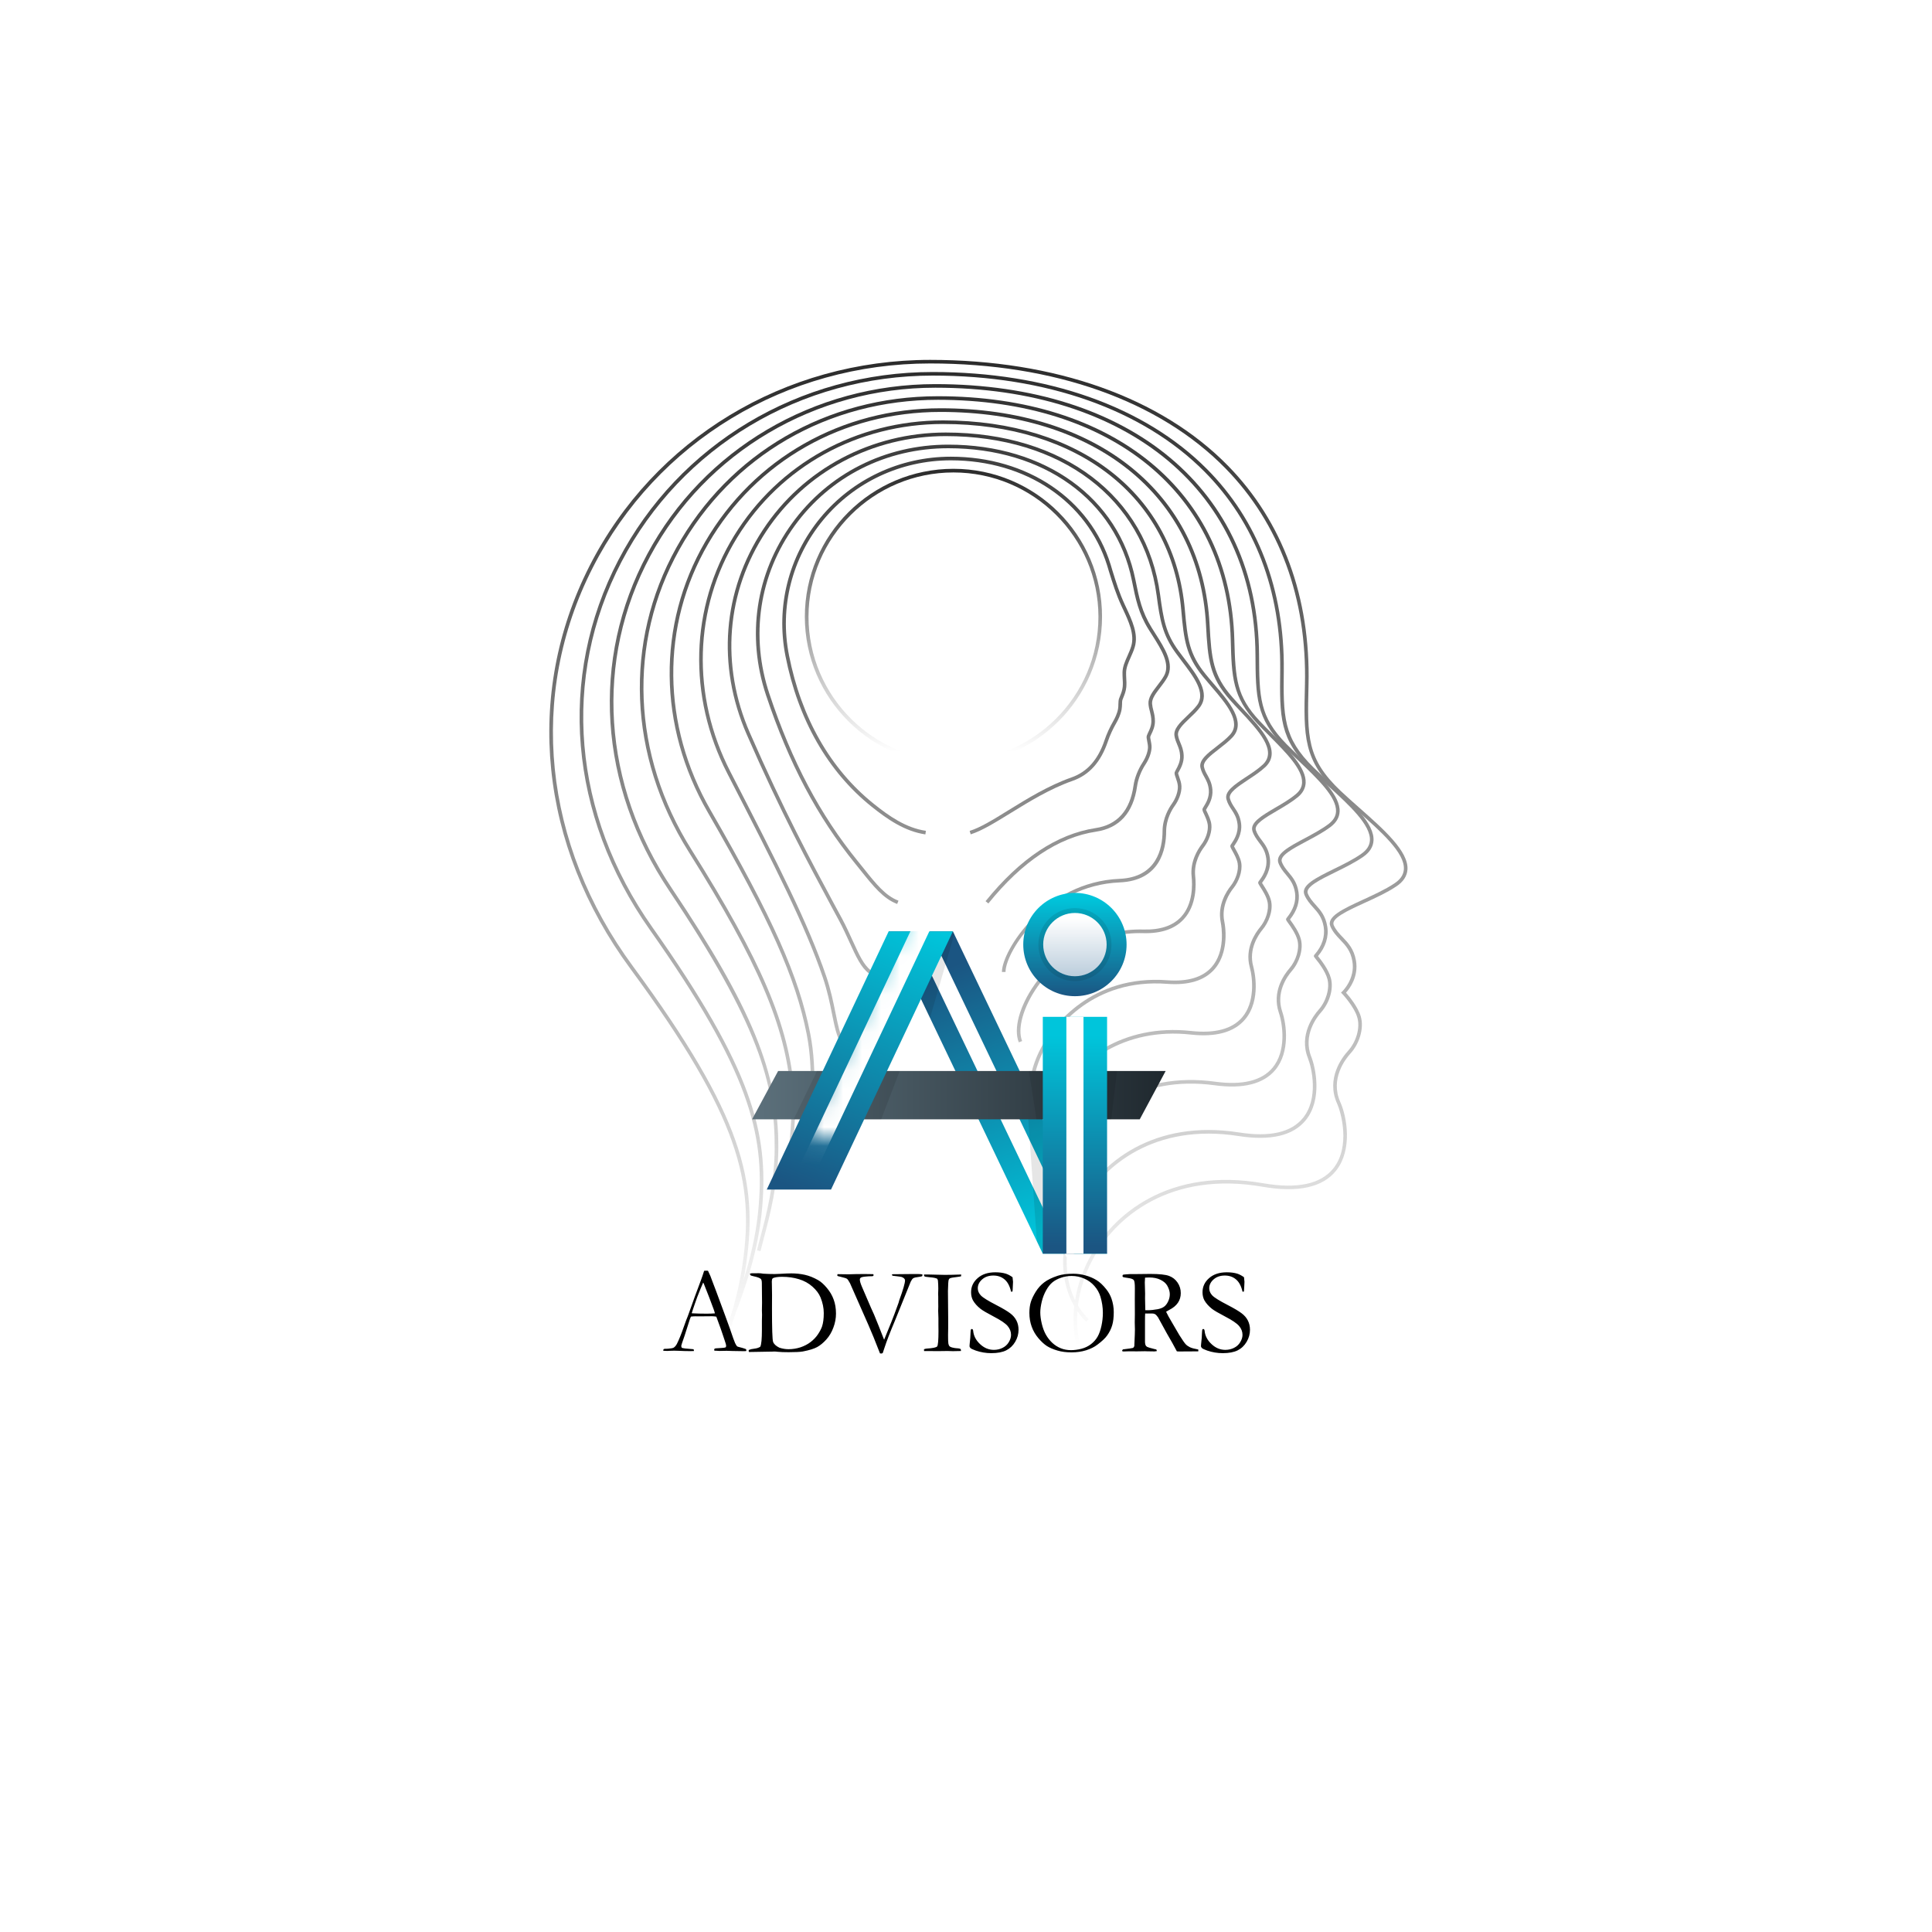 <svg width="102" height="102" viewBox="0 0 102 102" fill="none" xmlns="http://www.w3.org/2000/svg">
<g filter="url(#filter0_d_183_1424)">
<circle cx="51" cy="47" r="34" fill="white"/>
</g>
<path d="M58.23 73.466C56.499 71.853 56.181 69.08 57.439 66.566C58.71 64.028 61.802 61.617 66.673 62.467C68.486 62.783 69.74 62.515 70.404 61.672C71.291 60.537 70.822 58.78 70.587 58.253C69.993 56.922 70.877 55.798 71.164 55.485C71.606 55 71.817 54.26 71.661 53.724C71.499 53.149 70.87 52.479 70.863 52.472L70.797 52.403L70.867 52.338C70.873 52.331 71.561 51.67 71.398 50.745C71.302 50.185 71.036 49.91 70.756 49.617C70.566 49.418 70.369 49.211 70.241 48.919C70.01 48.393 70.915 47.98 71.962 47.498C72.535 47.234 73.129 46.962 73.602 46.649C73.931 46.436 74.096 46.188 74.117 45.899C74.179 45.029 72.898 43.898 71.658 42.804C71.316 42.501 70.963 42.192 70.652 41.896C68.797 40.135 68.825 38.886 68.894 36.145C69.004 31.588 67.55 27.636 64.693 24.723C61.197 21.157 55.66 19.189 49.107 19.189C41.504 19.189 34.677 23.323 31.292 29.975C27.869 36.696 28.667 44.561 33.42 51.017C39.268 58.958 40.008 62.401 39.4 66.7C39.103 68.819 38.363 71.086 37.206 73.438L37.033 73.352C38.184 71.02 38.916 68.774 39.213 66.676C39.814 62.429 39.078 59.017 33.268 51.13C28.47 44.616 27.665 36.675 31.119 29.889C34.539 23.172 41.431 19 49.107 19C55.712 19 61.298 20.985 64.832 24.589C67.723 27.54 69.195 31.54 69.084 36.149C69.018 38.914 68.991 40.056 70.784 41.758C71.094 42.05 71.443 42.36 71.782 42.659C73.057 43.787 74.376 44.95 74.307 45.913C74.283 46.26 74.083 46.563 73.706 46.807C73.222 47.13 72.621 47.406 72.041 47.67C71.126 48.09 70.258 48.489 70.414 48.843C70.531 49.105 70.708 49.29 70.894 49.483C71.181 49.786 71.481 50.095 71.588 50.714C71.737 51.574 71.246 52.207 71.063 52.41C71.233 52.599 71.699 53.16 71.844 53.672C72.017 54.267 71.789 55.082 71.305 55.612C71.039 55.904 70.214 56.95 70.759 58.178C71.129 59 71.398 60.712 70.552 61.789C69.844 62.69 68.528 62.983 66.638 62.652C61.871 61.823 58.848 64.176 57.608 66.652C56.389 69.091 56.689 71.77 58.361 73.325L58.23 73.466Z" fill="url(#paint0_linear_183_1424)"/>
<path d="M57.342 69.782C55.919 68.368 55.725 65.927 56.862 63.705C58.064 61.349 60.942 59.086 65.412 59.787C67.039 60.045 68.175 59.784 68.794 59.017C69.623 57.989 69.26 56.389 69.049 55.86C68.562 54.628 69.36 53.596 69.616 53.308C70.013 52.86 70.21 52.179 70.082 51.691C69.972 51.268 69.588 50.786 69.443 50.608C69.371 50.515 69.353 50.494 69.371 50.443C69.378 50.422 69.388 50.412 69.409 50.388C69.796 49.947 69.965 49.435 69.885 48.94C69.802 48.431 69.568 48.173 69.322 47.901C69.153 47.712 68.98 47.516 68.866 47.24C68.662 46.738 69.481 46.339 70.424 45.875C70.932 45.627 71.454 45.37 71.868 45.077C72.159 44.874 72.307 44.644 72.324 44.376C72.376 43.557 71.226 42.508 70.113 41.49C69.813 41.215 69.499 40.929 69.222 40.658C67.543 39.017 67.557 37.872 67.588 35.358C67.626 31.182 66.241 27.564 63.584 24.895C60.334 21.628 55.242 19.829 49.245 19.829C42.274 19.829 35.98 23.595 32.816 29.655C29.624 35.774 30.235 42.993 34.45 48.964C39.745 56.465 40.557 59.801 40.246 63.674C40.049 66.14 39.241 68.265 38.761 69.534L38.678 69.748L38.498 69.682L38.581 69.466C39.061 68.207 39.859 66.099 40.056 63.66C40.364 59.832 39.555 56.527 34.294 49.07C30.038 43.041 29.42 35.753 32.646 29.569C35.842 23.444 42.201 19.64 49.245 19.64C55.29 19.64 60.434 21.459 63.719 24.761C66.414 27.468 67.816 31.134 67.778 35.361C67.751 37.817 67.737 38.938 69.353 40.523C69.63 40.792 69.941 41.077 70.241 41.352C71.388 42.398 72.573 43.478 72.514 44.386C72.494 44.713 72.314 44.998 71.979 45.232C71.55 45.531 71.022 45.793 70.511 46.044C69.685 46.45 68.908 46.831 69.046 47.172C69.143 47.416 69.302 47.588 69.467 47.774C69.72 48.056 69.979 48.345 70.072 48.909C70.162 49.445 69.989 50.002 69.585 50.477C69.587 50.482 69.591 50.486 69.595 50.491C69.744 50.68 70.144 51.182 70.265 51.643C70.414 52.197 70.203 52.933 69.758 53.435C69.519 53.7 68.78 54.659 69.229 55.791C69.45 56.348 69.83 58.037 68.942 59.137C68.279 59.959 67.084 60.241 65.384 59.977C61.011 59.289 58.202 61.497 57.031 63.791C55.933 65.94 56.112 68.293 57.477 69.648L57.342 69.782Z" fill="url(#paint1_linear_183_1424)"/>
<path d="M56.458 66.099C55.335 64.881 55.266 62.766 56.282 60.836C57.418 58.673 60.085 56.554 64.154 57.108C65.591 57.304 66.614 57.056 67.188 56.365C67.923 55.474 67.723 54.081 67.516 53.466C67.143 52.365 67.775 51.468 68.065 51.134C68.431 50.711 68.611 50.105 68.504 49.655C68.421 49.311 68.138 48.912 67.999 48.723C67.903 48.589 67.882 48.561 67.903 48.506C67.909 48.486 67.92 48.472 67.948 48.434C68.293 48.008 68.434 47.567 68.369 47.13C68.3 46.673 68.1 46.436 67.892 46.181C67.744 46.006 67.592 45.82 67.495 45.566C67.319 45.087 68.041 44.702 68.877 44.259C69.319 44.021 69.775 43.777 70.138 43.505C70.39 43.313 70.521 43.1 70.535 42.849C70.576 42.088 69.557 41.118 68.569 40.176C68.307 39.928 68.034 39.67 67.792 39.423C66.303 37.906 66.296 36.792 66.282 34.57C66.231 26.003 59.598 20.469 49.38 20.469C43.044 20.469 37.282 23.867 34.342 29.339C31.378 34.855 31.803 41.425 35.479 46.907C39.7 53.208 41.117 56.671 41.092 60.644C41.079 62.532 40.633 64.217 40.336 65.332C40.263 65.607 40.198 65.851 40.149 66.057L39.966 66.013C40.011 65.806 40.077 65.562 40.153 65.283C40.446 64.179 40.889 62.508 40.899 60.644C40.923 57.235 40.039 54.054 35.32 47.014C31.603 41.469 31.175 34.828 34.173 29.249C37.144 23.715 42.972 20.279 49.38 20.279C59.712 20.279 66.421 25.889 66.472 34.57C66.486 36.809 66.493 37.831 67.927 39.289C68.169 39.533 68.438 39.791 68.701 40.042C69.72 41.008 70.773 42.013 70.725 42.859C70.708 43.165 70.549 43.433 70.252 43.657C69.879 43.939 69.416 44.186 68.966 44.424C68.241 44.812 67.554 45.177 67.675 45.5C67.757 45.727 67.896 45.889 68.037 46.061C68.255 46.322 68.48 46.594 68.555 47.099C68.632 47.591 68.48 48.076 68.106 48.544C68.118 48.562 68.134 48.585 68.155 48.613C68.31 48.83 68.597 49.228 68.687 49.614C68.808 50.116 68.611 50.793 68.21 51.258C67.941 51.567 67.353 52.4 67.695 53.407C67.916 54.054 68.124 55.533 67.333 56.486C66.714 57.228 65.636 57.504 64.127 57.297C60.158 56.757 57.56 58.817 56.447 60.926C55.47 62.786 55.529 64.812 56.596 65.971L56.458 66.099Z" fill="url(#paint2_linear_183_1424)"/>
<path d="M55.567 62.415C54.727 61.373 54.779 59.619 55.698 57.954C56.783 55.987 59.242 54.03 62.894 54.432C64.144 54.566 65.049 54.326 65.578 53.713C66.251 52.926 66.148 51.684 65.982 51.072C65.706 50.071 66.265 49.259 66.517 48.957C66.839 48.572 67.004 48.021 66.921 47.622C66.866 47.337 66.659 47.017 66.538 46.828C66.438 46.67 66.41 46.628 66.431 46.57C66.438 46.546 66.452 46.525 66.486 46.48C66.607 46.319 66.928 45.885 66.852 45.321C66.797 44.919 66.631 44.699 66.455 44.465C66.331 44.296 66.2 44.124 66.124 43.887C65.975 43.433 66.604 43.065 67.329 42.639C67.709 42.419 68.1 42.188 68.403 41.934C68.621 41.755 68.732 41.555 68.742 41.325C68.776 40.616 67.885 39.725 67.025 38.862C66.797 38.635 66.569 38.408 66.362 38.185C65.056 36.792 65.028 35.726 64.977 33.786C64.773 26.082 58.703 21.108 49.518 21.108C43.728 21.108 38.626 24.066 35.866 29.019C33.13 33.937 33.368 39.856 36.505 44.854C40.222 50.769 41.642 54.105 41.935 57.614C42.056 59.048 41.873 60.348 41.742 61.294C41.683 61.72 41.631 62.085 41.621 62.36L41.431 62.353C41.441 62.068 41.493 61.7 41.552 61.27C41.683 60.331 41.863 59.044 41.745 57.627C41.455 54.157 40.042 50.842 36.346 44.953C33.168 39.898 32.929 33.906 35.7 28.926C38.491 23.911 43.656 20.919 49.518 20.919C58.817 20.919 64.959 25.965 65.167 33.779C65.222 35.867 65.294 36.768 66.5 38.057C66.707 38.278 66.932 38.501 67.16 38.728C68.051 39.619 68.97 40.541 68.932 41.332C68.918 41.617 68.784 41.868 68.528 42.081C68.21 42.343 67.813 42.577 67.426 42.804C66.797 43.172 66.203 43.519 66.303 43.829C66.372 44.035 66.486 44.19 66.611 44.352C66.79 44.592 66.98 44.843 67.042 45.294C67.129 45.937 66.773 46.415 66.642 46.594C66.637 46.601 66.632 46.606 66.628 46.611C66.645 46.639 66.673 46.683 66.7 46.725C66.828 46.928 67.046 47.265 67.112 47.584C67.219 48.114 66.963 48.716 66.662 49.077C66.431 49.359 65.913 50.105 66.165 51.024C66.213 51.199 66.618 52.792 65.723 53.837C65.149 54.501 64.192 54.766 62.873 54.621C59.315 54.229 56.921 56.135 55.864 58.044C54.997 59.619 54.938 61.328 55.719 62.298L55.567 62.415Z" fill="url(#paint3_linear_183_1424)"/>
<path d="M54.679 58.728C54.123 57.865 54.295 56.413 55.124 55.031C55.632 54.185 57.594 51.45 61.633 51.753C62.7 51.832 63.484 51.602 63.965 51.062C64.707 50.229 64.496 48.929 64.445 48.675C64.269 47.777 64.752 47.051 64.966 46.783C65.253 46.425 65.401 45.944 65.343 45.586C65.305 45.352 65.16 45.094 65.063 44.922C64.973 44.757 64.939 44.699 64.959 44.633C64.97 44.606 64.987 44.578 65.022 44.53C65.132 44.365 65.391 43.987 65.336 43.512C65.294 43.161 65.163 42.959 65.022 42.745C64.918 42.59 64.811 42.429 64.752 42.209C64.631 41.782 65.163 41.428 65.781 41.019C66.096 40.812 66.417 40.599 66.669 40.365C67.443 39.643 66.445 38.577 65.481 37.545C65.291 37.346 65.104 37.146 64.932 36.95C63.857 35.733 63.768 34.859 63.671 32.998C63.312 26.164 57.812 21.748 49.653 21.748C44.509 21.748 39.925 24.345 37.393 28.702C34.881 33.022 34.933 38.291 37.534 42.8C40.813 48.482 42.188 51.564 42.778 54.58C42.986 55.633 42.996 56.596 43.006 57.366C43.01 57.916 43.017 58.353 43.089 58.656L42.903 58.697C42.823 58.377 42.82 57.93 42.813 57.366C42.806 56.602 42.795 55.653 42.592 54.614C42.004 51.622 40.636 48.554 37.368 42.893C34.733 38.329 34.681 32.988 37.227 28.606C39.794 24.193 44.44 21.555 49.653 21.555C57.919 21.555 63.498 26.044 63.861 32.988C63.958 34.8 64.044 35.653 65.077 36.823C65.246 37.019 65.433 37.215 65.619 37.418C66.6 38.467 67.713 39.653 66.801 40.503C66.538 40.747 66.206 40.967 65.885 41.177C65.353 41.531 64.852 41.865 64.935 42.157C64.987 42.346 65.08 42.491 65.18 42.642C65.329 42.862 65.478 43.093 65.526 43.488C65.588 44.035 65.301 44.455 65.18 44.637C65.169 44.653 65.159 44.667 65.149 44.678C65.167 44.713 65.201 44.775 65.229 44.83C65.332 45.012 65.488 45.29 65.533 45.555C65.609 46.026 65.381 46.57 65.115 46.9C64.918 47.148 64.472 47.818 64.635 48.64C64.787 49.414 64.728 50.491 64.109 51.185C63.584 51.774 62.748 52.028 61.619 51.942C57.691 51.646 55.781 54.308 55.287 55.13C54.51 56.427 54.33 57.834 54.838 58.625L54.679 58.728Z" fill="url(#paint4_linear_183_1424)"/>
<path d="M44.385 55.048C44.167 54.718 44.063 54.198 43.928 53.541C43.815 52.967 43.68 52.314 43.441 51.605C42.502 48.857 40.989 45.872 38.395 40.833C36.298 36.757 36.432 32.069 38.754 28.286C41.096 24.472 45.221 22.195 49.791 22.195C57.017 22.195 62.03 26.119 62.555 32.197C62.69 33.748 62.793 34.539 63.65 35.591C63.785 35.76 63.933 35.932 64.082 36.104C64.894 37.05 65.816 38.123 65.077 38.924C64.866 39.151 64.6 39.354 64.344 39.554C63.909 39.891 63.502 40.207 63.564 40.489C63.602 40.661 63.674 40.792 63.754 40.933C63.864 41.136 63.978 41.342 64.009 41.682C64.051 42.14 63.826 42.505 63.716 42.676C63.695 42.714 63.678 42.742 63.671 42.759C63.674 42.766 63.716 42.855 63.75 42.924C63.826 43.089 63.93 43.309 63.954 43.526C63.996 43.891 63.844 44.358 63.571 44.719C63.401 44.94 63.021 45.528 63.101 46.26C63.149 46.697 63.184 47.798 62.493 48.537C62.023 49.046 61.308 49.29 60.365 49.266C58.147 49.201 56.054 50.267 54.765 52.107C54.026 53.163 53.701 54.312 53.964 54.962L53.788 55.031C53.497 54.315 53.822 53.122 54.61 51.997C55.933 50.105 58.092 49.019 60.368 49.074C61.256 49.098 61.923 48.874 62.355 48.41C62.99 47.725 62.956 46.69 62.911 46.278C62.825 45.483 63.236 44.843 63.415 44.606C63.664 44.283 63.799 43.867 63.764 43.55C63.743 43.364 63.647 43.155 63.578 43.003C63.502 42.845 63.467 42.766 63.488 42.697C63.498 42.666 63.522 42.632 63.553 42.58C63.66 42.408 63.854 42.095 63.819 41.7C63.792 41.401 63.692 41.218 63.584 41.022C63.505 40.878 63.422 40.726 63.377 40.53C63.287 40.128 63.743 39.777 64.227 39.406C64.479 39.21 64.738 39.01 64.935 38.794C65.56 38.119 64.735 37.156 63.937 36.228C63.785 36.052 63.64 35.88 63.502 35.712C62.61 34.615 62.503 33.803 62.365 32.214C61.85 26.243 56.914 22.384 49.791 22.384C45.286 22.384 41.224 24.627 38.916 28.383C36.629 32.111 36.498 36.73 38.564 40.747C41.161 45.793 42.678 48.781 43.621 51.543C43.866 52.262 43.998 52.922 44.115 53.504C44.246 54.14 44.346 54.642 44.543 54.945L44.385 55.048Z" fill="url(#paint5_linear_183_1424)"/>
<path d="M45.873 51.392C45.455 51.079 45.189 50.498 44.854 49.762C44.692 49.407 44.512 49.008 44.291 48.596L43.873 47.822C42.685 45.61 41.203 42.862 39.42 38.769C37.835 35.137 38.149 31.199 40.281 27.963C42.395 24.751 46.001 22.835 49.929 22.835C56.112 22.835 60.555 26.199 61.249 31.402C61.425 32.706 61.546 33.431 62.223 34.36C62.327 34.501 62.434 34.642 62.541 34.783C63.218 35.67 63.916 36.589 63.353 37.342C63.198 37.552 62.994 37.745 62.797 37.93C62.465 38.247 62.151 38.546 62.196 38.821C62.22 38.972 62.268 39.096 62.324 39.223C62.4 39.406 62.479 39.595 62.493 39.88C62.514 40.248 62.344 40.558 62.251 40.723C62.227 40.764 62.206 40.799 62.199 40.823C62.199 40.843 62.234 40.943 62.258 41.015C62.306 41.153 62.368 41.328 62.375 41.5C62.393 41.879 62.206 42.288 62.023 42.542C61.885 42.731 61.571 43.244 61.567 43.88C61.567 44.854 61.242 46.498 59.114 46.587C55.294 46.745 53.086 50.236 53.086 51.316H52.896C52.896 50.191 55.169 46.559 59.108 46.398C61.077 46.315 61.374 44.785 61.377 43.88C61.38 43.189 61.719 42.639 61.868 42.432C62.075 42.14 62.196 41.786 62.185 41.511C62.178 41.366 62.123 41.205 62.078 41.077C62.026 40.933 61.995 40.837 62.02 40.761C62.03 40.733 62.054 40.685 62.085 40.63C62.172 40.472 62.32 40.207 62.303 39.891C62.289 39.64 62.22 39.474 62.147 39.299C62.092 39.165 62.033 39.024 62.006 38.852C61.947 38.477 62.296 38.147 62.666 37.793C62.856 37.61 63.053 37.425 63.201 37.229C63.678 36.589 63.021 35.729 62.389 34.9C62.282 34.756 62.172 34.611 62.071 34.474C61.367 33.507 61.235 32.727 61.063 31.426C60.379 26.322 56.009 23.024 49.929 23.024C46.067 23.024 42.519 24.909 40.44 28.07C38.343 31.251 38.035 35.124 39.593 38.694C41.376 42.78 42.854 45.524 44.042 47.732L44.461 48.506C44.682 48.922 44.865 49.325 45.027 49.682C45.352 50.394 45.607 50.959 45.991 51.24L45.873 51.392Z" fill="url(#paint6_linear_183_1424)"/>
<path d="M47.366 47.725C46.64 47.457 46.091 46.769 45.452 45.971C45.353 45.848 45.25 45.72 45.145 45.59C43.141 43.124 41.645 40.3 40.443 36.706C39.4 33.583 39.894 30.281 41.804 27.646C43.721 24.995 46.734 23.475 50.064 23.475C55.19 23.475 59.069 26.274 59.944 30.608C60.14 31.588 60.285 32.293 60.8 33.132C60.866 33.239 60.935 33.346 61.001 33.452C61.501 34.236 62.016 35.048 61.629 35.757C61.526 35.949 61.384 36.131 61.249 36.307C61.021 36.606 60.804 36.888 60.824 37.153C60.835 37.287 60.862 37.401 60.893 37.517C60.935 37.679 60.976 37.848 60.976 38.078C60.976 38.364 60.862 38.608 60.783 38.766C60.759 38.814 60.741 38.855 60.731 38.886C60.717 38.917 60.738 39.017 60.755 39.1C60.776 39.213 60.804 39.347 60.797 39.478C60.783 39.746 60.669 40.069 60.475 40.362C60.247 40.709 60.089 41.125 60.033 41.504C59.833 42.914 59.104 43.722 57.867 43.908C55.885 44.207 53.971 45.483 52.181 47.698L52.033 47.578C53.853 45.325 55.809 44.028 57.84 43.719C58.983 43.547 59.657 42.793 59.843 41.476C59.902 41.07 60.075 40.627 60.316 40.259C60.486 39.997 60.596 39.702 60.607 39.468C60.61 39.361 60.586 39.241 60.565 39.134C60.541 39.007 60.52 38.907 60.548 38.828C60.562 38.79 60.583 38.742 60.61 38.683C60.686 38.532 60.786 38.322 60.786 38.078C60.786 37.872 60.748 37.724 60.71 37.566C60.676 37.445 60.645 37.318 60.634 37.17C60.607 36.83 60.845 36.52 61.097 36.193C61.228 36.021 61.363 35.846 61.463 35.667C61.795 35.055 61.308 34.291 60.842 33.552C60.773 33.445 60.703 33.339 60.638 33.232C60.102 32.365 59.957 31.643 59.757 30.646C58.9 26.405 55.097 23.664 50.064 23.664C46.796 23.664 43.842 25.156 41.956 27.757C40.084 30.343 39.6 33.583 40.626 36.647C41.818 40.217 43.303 43.02 45.293 45.469C45.399 45.6 45.503 45.728 45.604 45.855C46.246 46.663 46.758 47.299 47.435 47.55L47.366 47.725Z" fill="url(#paint7_linear_183_1424)"/>
<path d="M48.855 44.052C47.763 43.891 46.841 43.251 46.005 42.58C43.697 40.73 42.129 37.985 41.469 34.639C40.954 32.035 41.628 29.373 43.314 27.334C45.006 25.287 47.518 24.111 50.202 24.111C54.247 24.111 57.56 26.35 58.638 29.81L58.727 30.109C58.924 30.745 59.094 31.296 59.377 31.908L59.446 32.056C59.774 32.757 60.113 33.48 59.909 34.164C59.854 34.353 59.774 34.532 59.695 34.708C59.574 34.979 59.46 35.237 59.453 35.492C59.45 35.602 59.456 35.702 59.46 35.801C59.47 35.949 59.477 36.097 59.463 36.279C59.443 36.489 59.37 36.671 59.311 36.819C59.291 36.867 59.273 36.912 59.26 36.95C59.242 37.005 59.239 37.088 59.239 37.177C59.235 37.263 59.232 37.363 59.215 37.459C59.166 37.738 59.032 38.006 58.931 38.181C58.759 38.474 58.6 38.821 58.496 39.13C58.126 40.228 57.515 40.916 56.627 41.225C55.435 41.645 54.327 42.329 53.345 42.934C52.534 43.433 51.832 43.867 51.249 44.049L51.193 43.867C51.753 43.695 52.447 43.268 53.245 42.773C54.233 42.164 55.352 41.473 56.562 41.046C57.394 40.757 57.968 40.111 58.316 39.072C58.423 38.749 58.589 38.391 58.766 38.085C58.859 37.923 58.983 37.676 59.028 37.425C59.042 37.342 59.045 37.256 59.045 37.173C59.049 37.07 59.052 36.971 59.076 36.892C59.094 36.847 59.111 36.799 59.132 36.747C59.187 36.613 59.256 36.444 59.273 36.262C59.287 36.094 59.28 35.959 59.27 35.812C59.266 35.708 59.26 35.602 59.263 35.485C59.27 35.196 59.391 34.921 59.522 34.628C59.595 34.46 59.674 34.285 59.726 34.109C59.909 33.497 59.588 32.806 59.273 32.135L59.204 31.987C58.917 31.364 58.745 30.807 58.544 30.164L58.455 29.865C57.401 26.488 54.164 24.303 50.202 24.303C47.573 24.303 45.117 25.452 43.462 27.454C41.811 29.452 41.151 32.056 41.656 34.601C42.305 37.903 43.852 40.609 46.126 42.432C46.937 43.086 47.836 43.712 48.882 43.863L48.855 44.052Z" fill="url(#paint8_linear_183_1424)"/>
<path fill-rule="evenodd" clip-rule="evenodd" d="M50.337 40.372C46.012 40.372 42.492 36.871 42.492 32.561C42.492 28.255 46.012 24.751 50.337 24.751C54.665 24.751 58.182 28.255 58.182 32.561C58.182 36.871 54.665 40.372 50.337 40.372ZM50.337 24.943C46.119 24.943 42.685 28.362 42.685 32.561C42.685 36.764 46.119 40.183 50.337 40.183C54.558 40.183 57.992 36.764 57.992 32.561C57.992 28.362 54.558 24.943 50.337 24.943Z" fill="url(#paint9_linear_183_1424)"/>
<path d="M35.03 71.234C35.06 71.217 35.086 71.209 35.109 71.209H35.182C35.197 71.209 35.222 71.208 35.258 71.206C35.42 71.191 35.516 71.176 35.546 71.161C35.62 71.121 35.683 71.052 35.736 70.952C35.845 70.737 35.969 70.432 36.106 70.038C36.171 69.85 36.212 69.736 36.229 69.696C36.282 69.57 36.333 69.437 36.381 69.298L36.679 68.466C36.725 68.335 36.837 68.035 37.014 67.567C37.058 67.449 37.112 67.291 37.175 67.092L37.267 67.086L37.378 67.089C37.468 67.268 37.549 67.461 37.618 67.668C37.656 67.778 37.718 67.941 37.805 68.159L38.286 69.459L38.542 70.165C38.677 70.565 38.766 70.812 38.808 70.905C38.85 70.996 38.889 71.056 38.925 71.085C38.936 71.094 38.975 71.106 39.042 71.123C39.112 71.14 39.16 71.153 39.188 71.161C39.285 71.189 39.352 71.212 39.39 71.231C39.399 71.254 39.403 71.272 39.403 71.285C39.403 71.295 39.4 71.311 39.393 71.332C39.326 71.334 39.278 71.335 39.251 71.335C39.143 71.335 38.953 71.332 38.681 71.326L38.365 71.316L37.982 71.323C37.957 71.323 37.931 71.322 37.903 71.319C37.878 71.315 37.856 71.313 37.837 71.313H37.767C37.744 71.311 37.723 71.305 37.704 71.294C37.704 71.265 37.709 71.236 37.72 71.209C37.745 71.196 37.768 71.189 37.789 71.186L38.121 71.164C38.208 71.16 38.273 71.149 38.318 71.13C38.33 71.092 38.337 71.063 38.337 71.044C38.337 71.006 38.309 70.908 38.254 70.75C38.216 70.644 38.183 70.544 38.153 70.449C38.126 70.354 38.014 70.042 37.818 69.513C37.731 69.498 37.655 69.491 37.59 69.491L36.913 69.497L36.713 69.494C36.642 69.494 36.563 69.499 36.476 69.51C36.449 69.573 36.431 69.618 36.422 69.646L36.144 70.516C36.026 70.847 35.967 71.029 35.967 71.063C35.967 71.082 35.976 71.114 35.995 71.158C36.039 71.171 36.099 71.182 36.172 71.193L36.603 71.231C36.626 71.25 36.638 71.267 36.638 71.281C36.638 71.292 36.634 71.308 36.628 71.329C36.533 71.331 36.46 71.332 36.41 71.332C36.241 71.332 36.045 71.327 35.821 71.316C35.718 71.312 35.644 71.31 35.6 71.31C35.555 71.31 35.478 71.312 35.369 71.316C35.297 71.32 35.245 71.323 35.214 71.323C35.163 71.323 35.098 71.319 35.017 71.313V71.294C35.017 71.279 35.022 71.259 35.03 71.234ZM36.539 69.336C36.765 69.348 37.022 69.355 37.311 69.355C37.476 69.355 37.62 69.349 37.745 69.339C37.724 69.257 37.7 69.18 37.672 69.108C37.535 68.741 37.459 68.538 37.444 68.5L37.156 67.769L37.125 67.712C37.112 67.738 37.066 67.846 36.986 68.038C36.85 68.367 36.754 68.624 36.694 68.807C36.667 68.889 36.639 68.972 36.609 69.054C36.58 69.134 36.56 69.191 36.552 69.225C36.546 69.257 36.535 69.289 36.52 69.323L36.539 69.336ZM39.532 71.272C39.611 71.238 39.701 71.216 39.805 71.206C39.954 71.189 40.066 71.153 40.14 71.098C40.197 70.982 40.225 70.687 40.225 70.212V69.712L40.232 69.412L40.225 69.19L40.232 68.782L40.222 67.754C40.222 67.638 40.205 67.562 40.172 67.526C40.123 67.473 39.995 67.424 39.786 67.38C39.699 67.361 39.646 67.344 39.627 67.33C39.608 67.313 39.597 67.282 39.593 67.238C39.641 67.227 39.675 67.222 39.694 67.222H39.919L40.036 67.219C40.114 67.219 40.2 67.227 40.295 67.244C40.489 67.257 40.688 67.263 40.893 67.263C40.952 67.263 41.036 67.26 41.146 67.254C41.437 67.237 41.646 67.228 41.773 67.228C42.028 67.228 42.268 67.254 42.494 67.304C42.722 67.355 42.956 67.449 43.197 67.586C43.346 67.672 43.499 67.809 43.655 67.997C43.813 68.183 43.933 68.386 44.013 68.608C44.095 68.827 44.136 69.075 44.136 69.351C44.136 69.598 44.091 69.843 44 70.085C43.911 70.328 43.787 70.539 43.627 70.718C43.467 70.895 43.304 71.029 43.139 71.12C42.975 71.209 42.724 71.286 42.386 71.351C42.247 71.376 41.997 71.389 41.637 71.389C41.398 71.389 41.204 71.382 41.054 71.367C40.995 71.358 40.932 71.354 40.865 71.354C40.854 71.354 40.842 71.355 40.83 71.357L39.539 71.379L39.532 71.354C39.528 71.344 39.526 71.332 39.526 71.319L39.532 71.272ZM41.143 71.149C41.303 71.203 41.466 71.231 41.63 71.231C41.843 71.231 42.052 71.198 42.257 71.133C42.461 71.065 42.642 70.971 42.798 70.851C42.956 70.729 43.086 70.592 43.187 70.44C43.288 70.286 43.36 70.148 43.402 70.025C43.461 69.846 43.491 69.613 43.491 69.326C43.491 69.052 43.433 68.773 43.317 68.491C43.236 68.295 43.095 68.107 42.893 67.928C42.692 67.748 42.455 67.618 42.181 67.535C41.907 67.451 41.61 67.409 41.292 67.409C41.072 67.409 40.91 67.433 40.804 67.481C40.792 67.494 40.779 67.509 40.767 67.526C40.754 67.579 40.748 67.627 40.748 67.671C40.748 67.699 40.749 67.731 40.751 67.769C40.757 68.014 40.76 68.21 40.76 68.358L40.757 69.076C40.757 70.131 40.776 70.718 40.814 70.838C40.854 70.957 40.964 71.06 41.143 71.149ZM44.2 67.323L44.222 67.269C44.392 67.269 44.563 67.272 44.734 67.276H44.839C44.87 67.276 44.905 67.275 44.943 67.273C45.08 67.266 45.328 67.263 45.687 67.263C45.758 67.263 45.828 67.264 45.895 67.266C45.963 67.266 46.028 67.267 46.092 67.269C46.104 67.276 46.114 67.285 46.12 67.298L46.114 67.349C46.101 67.37 46.069 67.38 46.019 67.38H45.993C45.934 67.378 45.837 67.383 45.702 67.396C45.567 67.407 45.479 67.428 45.437 67.459C45.409 67.483 45.395 67.513 45.395 67.551C45.395 67.633 45.43 67.757 45.5 67.921L45.981 69.038L46.148 69.408C46.311 69.801 46.471 70.201 46.629 70.611C46.646 70.655 46.662 70.695 46.677 70.731L46.889 70.212C46.999 69.95 47.109 69.672 47.221 69.377L47.439 68.782C47.444 68.769 47.455 68.727 47.474 68.655C47.679 68.096 47.781 67.743 47.781 67.595C47.781 67.564 47.766 67.532 47.737 67.5C47.709 67.467 47.664 67.439 47.601 67.418C47.575 67.41 47.493 67.397 47.354 67.38L47.12 67.352C47.101 67.331 47.091 67.313 47.091 67.298L47.101 67.273L48.126 67.263H48.465C48.578 67.263 48.657 67.27 48.699 67.285L48.702 67.311C48.702 67.328 48.696 67.35 48.683 67.377C48.632 67.394 48.586 67.404 48.544 67.409C48.367 67.43 48.257 67.455 48.215 67.485C48.172 67.512 48.128 67.572 48.082 67.665L47.25 69.722C46.99 70.34 46.806 70.818 46.696 71.158L46.604 71.433C46.577 71.45 46.553 71.459 46.535 71.459C46.511 71.459 46.486 71.457 46.459 71.452C46.208 70.803 46.003 70.301 45.845 69.946L44.877 67.75C44.807 67.62 44.754 67.542 44.718 67.516C44.685 67.489 44.563 67.451 44.355 67.402C44.281 67.385 44.239 67.375 44.231 67.371C44.216 67.36 44.206 67.344 44.2 67.323ZM48.781 71.234C48.827 71.215 48.875 71.203 48.923 71.199C49.246 71.178 49.431 71.14 49.477 71.085C49.523 71.028 49.547 70.757 49.547 70.272L49.544 69.94V69.592L49.531 69.209L49.537 68.984L49.534 68.738V68.447L49.528 68.317L49.534 68.152C49.536 68.114 49.537 68.07 49.537 68.019C49.537 67.886 49.531 67.746 49.518 67.599C49.51 67.569 49.498 67.54 49.483 67.513C49.405 67.473 49.279 67.447 49.104 67.434C48.931 67.419 48.833 67.403 48.809 67.386C48.793 67.374 48.783 67.341 48.781 67.288H49.047L49.885 67.307C50.1 67.307 50.387 67.301 50.746 67.288C50.746 67.322 50.744 67.354 50.739 67.383C50.697 67.394 50.627 67.406 50.528 67.418C50.327 67.441 50.205 67.463 50.16 67.485C50.133 67.495 50.113 67.513 50.1 67.538C50.079 67.576 50.067 67.647 50.062 67.75L50.047 68.159L50.059 69.567V70.123C50.055 70.299 50.053 70.418 50.053 70.481C50.053 70.717 50.058 70.868 50.069 70.933C50.081 70.999 50.101 71.046 50.129 71.076C50.158 71.103 50.206 71.125 50.271 71.142C50.368 71.165 50.444 71.178 50.499 71.18C50.617 71.184 50.692 71.201 50.724 71.231C50.73 71.258 50.733 71.281 50.733 71.3V71.326C50.541 71.332 50.4 71.335 50.309 71.335C50.257 71.335 50.163 71.332 50.028 71.326L49.591 71.332L48.847 71.329H48.787L48.781 71.234ZM53.457 67.431C53.474 67.57 53.483 67.65 53.483 67.671L53.47 67.953C53.466 68.073 53.461 68.15 53.454 68.184C53.435 68.192 53.419 68.197 53.407 68.197L53.378 68.19C53.311 67.895 53.196 67.68 53.033 67.545C52.873 67.41 52.677 67.342 52.445 67.342C52.204 67.342 52.007 67.41 51.853 67.545C51.699 67.68 51.622 67.837 51.622 68.016C51.622 68.153 51.676 68.279 51.784 68.393C51.891 68.507 52.166 68.677 52.609 68.905C52.947 69.08 53.188 69.224 53.334 69.336C53.48 69.445 53.589 69.573 53.663 69.718C53.737 69.864 53.774 70.026 53.774 70.206C53.774 70.431 53.715 70.643 53.597 70.842C53.481 71.04 53.323 71.19 53.125 71.291C52.927 71.39 52.664 71.44 52.337 71.44C52.053 71.44 51.779 71.394 51.518 71.304C51.364 71.249 51.27 71.204 51.236 71.171C51.203 71.137 51.186 71.101 51.186 71.063C51.186 71.04 51.188 71.01 51.192 70.975C51.221 70.726 51.237 70.521 51.239 70.361C51.244 70.262 51.251 70.204 51.262 70.187C51.27 70.172 51.286 70.165 51.309 70.165C51.328 70.165 51.343 70.172 51.353 70.187C51.366 70.199 51.374 70.225 51.379 70.263C51.402 70.522 51.522 70.754 51.739 70.959C51.955 71.163 52.198 71.266 52.47 71.266C52.637 71.266 52.79 71.231 52.929 71.161C53.07 71.092 53.18 70.991 53.258 70.861C53.338 70.728 53.378 70.599 53.378 70.475C53.378 70.304 53.318 70.148 53.198 70.006C53.078 69.865 52.836 69.701 52.473 69.513C52.111 69.323 51.874 69.185 51.765 69.098C51.587 68.957 51.455 68.807 51.366 68.649C51.301 68.527 51.268 68.384 51.268 68.222C51.268 67.929 51.384 67.681 51.616 67.478C51.848 67.274 52.159 67.171 52.549 67.171C52.764 67.171 52.95 67.196 53.106 67.244C53.22 67.282 53.337 67.344 53.457 67.431ZM54.346 69.313C54.346 69.098 54.372 68.907 54.422 68.741C54.475 68.572 54.563 68.389 54.685 68.193C54.807 67.997 54.955 67.834 55.128 67.703C55.301 67.57 55.54 67.453 55.846 67.352C56.061 67.282 56.334 67.247 56.663 67.247C56.884 67.247 57.1 67.277 57.311 67.336C57.524 67.395 57.717 67.477 57.89 67.583C58.063 67.688 58.236 67.851 58.409 68.07C58.529 68.222 58.62 68.385 58.681 68.56C58.761 68.79 58.801 69.028 58.801 69.272C58.801 69.551 58.774 69.782 58.719 69.965C58.666 70.149 58.577 70.33 58.45 70.509C58.351 70.649 58.181 70.809 57.941 70.99C57.781 71.113 57.581 71.212 57.343 71.288C57.104 71.362 56.847 71.398 56.571 71.398C56.29 71.398 56.04 71.366 55.821 71.3C55.602 71.235 55.418 71.156 55.27 71.063C55.125 70.968 54.974 70.829 54.818 70.645C54.664 70.462 54.547 70.26 54.467 70.038C54.387 69.817 54.346 69.575 54.346 69.313ZM56.542 71.281C56.719 71.281 56.903 71.257 57.093 71.209C57.285 71.158 57.455 71.076 57.602 70.962C57.75 70.846 57.865 70.715 57.947 70.57C58.032 70.422 58.099 70.233 58.15 70.003C58.2 69.773 58.226 69.543 58.226 69.313C58.226 69.027 58.183 68.743 58.099 68.462C58.034 68.249 57.927 68.059 57.779 67.893C57.632 67.724 57.453 67.594 57.245 67.504C57.036 67.411 56.813 67.364 56.577 67.364C56.385 67.364 56.197 67.396 56.014 67.459C55.83 67.523 55.68 67.604 55.562 67.703C55.443 67.8 55.334 67.939 55.232 68.121C55.131 68.3 55.054 68.498 55.001 68.715C54.949 68.933 54.922 69.125 54.922 69.291C54.922 69.466 54.949 69.665 55.001 69.886C55.054 70.108 55.126 70.299 55.217 70.462C55.309 70.624 55.422 70.769 55.555 70.895C55.69 71.02 55.841 71.116 56.008 71.183C56.174 71.249 56.352 71.281 56.542 71.281ZM59.289 71.24C59.597 71.204 59.771 71.179 59.811 71.164C59.838 71.154 59.864 71.122 59.887 71.07V71.035C59.887 70.982 59.895 70.791 59.912 70.462C59.916 70.369 59.918 70.278 59.918 70.19L59.909 69.813L59.915 69.386L59.912 68.592L59.915 68.022C59.917 67.782 59.898 67.635 59.858 67.583C59.82 67.53 59.72 67.493 59.558 67.472C59.395 67.449 59.306 67.432 59.289 67.421C59.272 67.411 59.263 67.394 59.263 67.371C59.263 67.356 59.267 67.337 59.273 67.314C59.294 67.295 59.343 67.284 59.418 67.282C59.429 67.282 59.457 67.28 59.504 67.276C59.552 67.269 59.598 67.266 59.64 67.266H59.899L60.731 67.257C61.202 67.257 61.531 67.292 61.719 67.361C61.908 67.431 62.059 67.549 62.171 67.716C62.283 67.88 62.339 68.065 62.339 68.269C62.339 68.657 62.135 68.954 61.728 69.158C61.658 69.194 61.604 69.226 61.564 69.253C61.635 69.405 61.736 69.588 61.864 69.801L62.266 70.49C62.426 70.744 62.537 70.903 62.598 70.968C62.659 71.031 62.733 71.084 62.82 71.126C62.908 71.169 63.056 71.209 63.263 71.247C63.265 71.268 63.266 71.285 63.266 71.297C63.266 71.31 63.265 71.326 63.263 71.345C62.974 71.349 62.635 71.351 62.247 71.351C62.22 71.351 62.182 71.349 62.133 71.345C61.983 71.058 61.807 70.743 61.605 70.399L61.136 69.544C61.073 69.456 61.02 69.401 60.978 69.38C60.938 69.357 60.884 69.345 60.817 69.345L60.548 69.348L60.459 69.345C60.453 69.413 60.45 69.551 60.45 69.76V70.842C60.448 70.882 60.456 70.938 60.475 71.009C60.492 71.049 60.52 71.082 60.561 71.107C60.603 71.131 60.722 71.166 60.918 71.215L61.048 71.247C61.065 71.268 61.073 71.296 61.073 71.332C61.016 71.343 60.976 71.348 60.953 71.348C60.763 71.348 60.629 71.346 60.551 71.342C60.511 71.34 60.478 71.338 60.453 71.338L60.023 71.345L59.602 71.342C59.583 71.342 59.487 71.345 59.314 71.351L59.251 71.338L59.244 71.307C59.244 71.288 59.259 71.266 59.289 71.24ZM60.466 69.171C60.523 69.173 60.565 69.174 60.592 69.174C60.744 69.174 60.919 69.156 61.117 69.12C61.257 69.093 61.37 69.049 61.456 68.987C61.542 68.924 61.614 68.831 61.671 68.709C61.73 68.587 61.76 68.46 61.76 68.329C61.76 68.186 61.714 68.034 61.624 67.874C61.554 67.751 61.436 67.649 61.269 67.567C61.105 67.485 60.907 67.444 60.675 67.444C60.618 67.444 60.544 67.447 60.453 67.453C60.445 67.563 60.44 67.647 60.44 67.706L60.456 68.298L60.453 68.541C60.453 68.706 60.457 68.916 60.466 69.171ZM65.677 67.431C65.694 67.57 65.702 67.65 65.702 67.671L65.689 67.953C65.685 68.073 65.68 68.15 65.674 68.184C65.655 68.192 65.639 68.197 65.626 68.197L65.598 68.19C65.53 67.895 65.415 67.68 65.253 67.545C65.093 67.41 64.896 67.342 64.664 67.342C64.424 67.342 64.227 67.41 64.073 67.545C63.919 67.68 63.842 67.837 63.842 68.016C63.842 68.153 63.895 68.279 64.003 68.393C64.111 68.507 64.386 68.677 64.829 68.905C65.166 69.08 65.408 69.224 65.553 69.336C65.699 69.445 65.809 69.573 65.882 69.718C65.956 69.864 65.993 70.026 65.993 70.206C65.993 70.431 65.934 70.643 65.816 70.842C65.7 71.04 65.543 71.19 65.345 71.291C65.146 71.39 64.884 71.44 64.557 71.44C64.272 71.44 63.999 71.394 63.737 71.304C63.583 71.249 63.489 71.204 63.456 71.171C63.422 71.137 63.405 71.101 63.405 71.063C63.405 71.04 63.407 71.01 63.411 70.975C63.441 70.726 63.457 70.521 63.459 70.361C63.463 70.262 63.471 70.204 63.481 70.187C63.489 70.172 63.505 70.165 63.529 70.165C63.547 70.165 63.562 70.172 63.573 70.187C63.585 70.199 63.594 70.225 63.598 70.263C63.621 70.522 63.742 70.754 63.959 70.959C64.174 71.163 64.418 71.266 64.69 71.266C64.856 71.266 65.009 71.231 65.148 71.161C65.29 71.092 65.4 70.991 65.478 70.861C65.558 70.728 65.598 70.599 65.598 70.475C65.598 70.304 65.538 70.148 65.417 70.006C65.297 69.865 65.056 69.701 64.693 69.513C64.33 69.323 64.094 69.185 63.984 69.098C63.807 68.957 63.674 68.807 63.585 68.649C63.52 68.527 63.487 68.384 63.487 68.222C63.487 67.929 63.603 67.681 63.835 67.478C64.067 67.274 64.379 67.171 64.769 67.171C64.984 67.171 65.169 67.196 65.326 67.244C65.439 67.282 65.557 67.344 65.677 67.431Z" fill="black"/>
<path d="M58.447 66.188H55.054L46.916 49.172H50.309L58.447 66.188Z" fill="url(#paint10_linear_183_1424)"/>
<path d="M56.721 66.188L48.583 49.172" stroke="white" stroke-width="0.904" stroke-miterlimit="10"/>
<g style="mix-blend-mode:multiply" opacity="0.1">
<path d="M49.103 53.735L50.382 49.319L50.309 49.172H47.026L46.989 49.319L49.103 53.735Z" fill="black"/>
</g>
<g style="mix-blend-mode:multiply" opacity="0.1">
<path d="M55.054 66.188H58.447L54.155 57.216L54.74 65.53L55.054 66.188Z" fill="black"/>
</g>
<path d="M61.541 56.543H41.081L39.706 59.095H60.173L61.541 56.543Z" fill="url(#paint11_linear_183_1424)"/>
<g style="mix-blend-mode:multiply" opacity="0.1">
<path d="M41.9 59.095H46.521L47.501 56.543H43.135L41.9 59.095Z" fill="black"/>
</g>
<g style="mix-blend-mode:multiply" opacity="0.1">
<path d="M54.719 59.095H58.667L58.974 56.543H54.324L54.719 59.095Z" fill="black"/>
</g>
<path d="M40.481 62.802H43.874L50.308 49.172H46.916L40.481 62.802Z" fill="url(#paint12_linear_183_1424)"/>
<mask id="mask0_183_1424" style="mask-type:luminance" maskUnits="userSpaceOnUse" x="42" y="46" width="11" height="15">
<path d="M42.31 60.093H45.703L52.138 46.468H48.745L42.31 60.093Z" fill="white"/>
</mask>
<g mask="url(#mask0_183_1424)">
<path d="M41.848 63.387L48.839 48.587" stroke="white" stroke-width="0.904" stroke-miterlimit="10"/>
</g>
<path d="M55.055 53.684H58.448V66.188H55.055V53.684Z" fill="url(#paint13_linear_183_1424)"/>
<path d="M56.751 53.684V66.188" stroke="white" stroke-width="0.904" stroke-miterlimit="10"/>
<path d="M59.478 49.867C59.478 51.373 58.257 52.594 56.751 52.594C55.244 52.594 54.023 51.373 54.023 49.867C54.023 48.361 55.244 47.14 56.751 47.14C58.257 47.14 59.478 48.361 59.478 49.867Z" fill="url(#paint14_linear_183_1424)"/>
<g style="mix-blend-mode:multiply" opacity="0.1">
<path d="M58.681 49.867C58.681 50.935 57.819 51.797 56.751 51.797C55.683 51.797 54.821 50.935 54.821 49.867C54.821 48.807 55.683 47.944 56.751 47.944C57.819 47.944 58.681 48.807 58.681 49.867Z" fill="black"/>
</g>
<path d="M58.425 49.867C58.425 50.796 57.672 51.541 56.75 51.541C55.829 51.541 55.076 50.796 55.076 49.867C55.076 48.946 55.829 48.2 56.75 48.2C57.672 48.2 58.425 48.946 58.425 49.867Z" fill="url(#paint15_linear_183_1424)"/>
<defs>
<filter id="filter0_d_183_1424" x="0.638" y="0.888" width="100.725" height="100.725" filterUnits="userSpaceOnUse" color-interpolation-filters="sRGB">
<feFlood flood-opacity="0" result="BackgroundImageFix"/>
<feColorMatrix in="SourceAlpha" type="matrix" values="0 0 0 0 0 0 0 0 0 0 0 0 0 0 0 0 0 0 127 0" result="hardAlpha"/>
<feOffset dy="4.25"/>
<feGaussianBlur stdDeviation="8.181"/>
<feComposite in2="hardAlpha" operator="out"/>
<feColorMatrix type="matrix" values="0 0 0 0 0 0 0 0 0 0 0 0 0 0 0 0 0 0 0.25 0"/>
<feBlend mode="normal" in2="BackgroundImageFix" result="effect1_dropShadow_183_1424"/>
<feBlend mode="normal" in="SourceGraphic" in2="effect1_dropShadow_183_1424" result="shape"/>
</filter>
<linearGradient id="paint0_linear_183_1424" x1="18.634" y1="73.464" x2="18.634" y2="19" gradientUnits="userSpaceOnUse">
<stop offset="0.044" stop-color="white"/>
<stop offset="1" stop-color="#2B2B2B"/>
</linearGradient>
<linearGradient id="paint1_linear_183_1424" x1="18.951" y1="73.466" x2="18.951" y2="19" gradientUnits="userSpaceOnUse">
<stop offset="0.044" stop-color="white"/>
<stop offset="1" stop-color="#2B2B2B"/>
</linearGradient>
<linearGradient id="paint2_linear_183_1424" x1="19.336" y1="73.467" x2="19.336" y2="18.999" gradientUnits="userSpaceOnUse">
<stop offset="0.044" stop-color="white"/>
<stop offset="1" stop-color="#2B2B2B"/>
</linearGradient>
<linearGradient id="paint3_linear_183_1424" x1="19.807" y1="73.466" x2="19.807" y2="18.998" gradientUnits="userSpaceOnUse">
<stop offset="0.044" stop-color="white"/>
<stop offset="1" stop-color="#2B2B2B"/>
</linearGradient>
<linearGradient id="paint4_linear_183_1424" x1="20.4" y1="73.465" x2="20.4" y2="19.002" gradientUnits="userSpaceOnUse">
<stop offset="0.044" stop-color="white"/>
<stop offset="1" stop-color="#2B2B2B"/>
</linearGradient>
<linearGradient id="paint5_linear_183_1424" x1="21.147" y1="73.466" x2="21.147" y2="19.001" gradientUnits="userSpaceOnUse">
<stop offset="0.044" stop-color="white"/>
<stop offset="1" stop-color="#2B2B2B"/>
</linearGradient>
<linearGradient id="paint6_linear_183_1424" x1="22.155" y1="73.468" x2="22.155" y2="18.999" gradientUnits="userSpaceOnUse">
<stop offset="0.044" stop-color="white"/>
<stop offset="1" stop-color="#2B2B2B"/>
</linearGradient>
<linearGradient id="paint7_linear_183_1424" x1="23.516" y1="73.468" x2="23.516" y2="18.998" gradientUnits="userSpaceOnUse">
<stop offset="0.044" stop-color="white"/>
<stop offset="1" stop-color="#2B2B2B"/>
</linearGradient>
<linearGradient id="paint8_linear_183_1424" x1="25.587" y1="73.465" x2="25.587" y2="19.005" gradientUnits="userSpaceOnUse">
<stop offset="0.044" stop-color="white"/>
<stop offset="1" stop-color="#2B2B2B"/>
</linearGradient>
<linearGradient id="paint9_linear_183_1424" x1="42.493" y1="40.373" x2="42.493" y2="24.752" gradientUnits="userSpaceOnUse">
<stop offset="0.044" stop-color="white"/>
<stop offset="1" stop-color="#2B2B2B"/>
</linearGradient>
<linearGradient id="paint10_linear_183_1424" x1="41.555" y1="70.122" x2="36.445" y2="55.99" gradientUnits="userSpaceOnUse">
<stop stop-color="#00C5DB"/>
<stop offset="1" stop-color="#1B5582"/>
</linearGradient>
<linearGradient id="paint11_linear_183_1424" x1="40.19" y1="56.54" x2="61.65" y2="56.54" gradientUnits="userSpaceOnUse">
<stop stop-color="#5B6F7A"/>
<stop offset="1" stop-color="#1F282E"/>
</linearGradient>
<linearGradient id="paint12_linear_183_1424" x1="58.746" y1="52.814" x2="53.158" y2="67.105" gradientUnits="userSpaceOnUse">
<stop stop-color="#00C5DB"/>
<stop offset="1" stop-color="#1B5582"/>
</linearGradient>
<linearGradient id="paint13_linear_183_1424" x1="79.791" y1="54.679" x2="79.791" y2="65.78" gradientUnits="userSpaceOnUse">
<stop stop-color="#00C5DB"/>
<stop offset="1" stop-color="#1B5582"/>
</linearGradient>
<linearGradient id="paint14_linear_183_1424" x1="59.478" y1="47.414" x2="59.478" y2="52.636" gradientUnits="userSpaceOnUse">
<stop stop-color="#00C5DB"/>
<stop offset="1" stop-color="#1B5582"/>
</linearGradient>
<linearGradient id="paint15_linear_183_1424" x1="58.422" y1="48.477" x2="58.422" y2="51.797" gradientUnits="userSpaceOnUse">
<stop stop-color="white"/>
<stop offset="1" stop-color="#B6C9D9"/>
</linearGradient>
</defs>
</svg>
